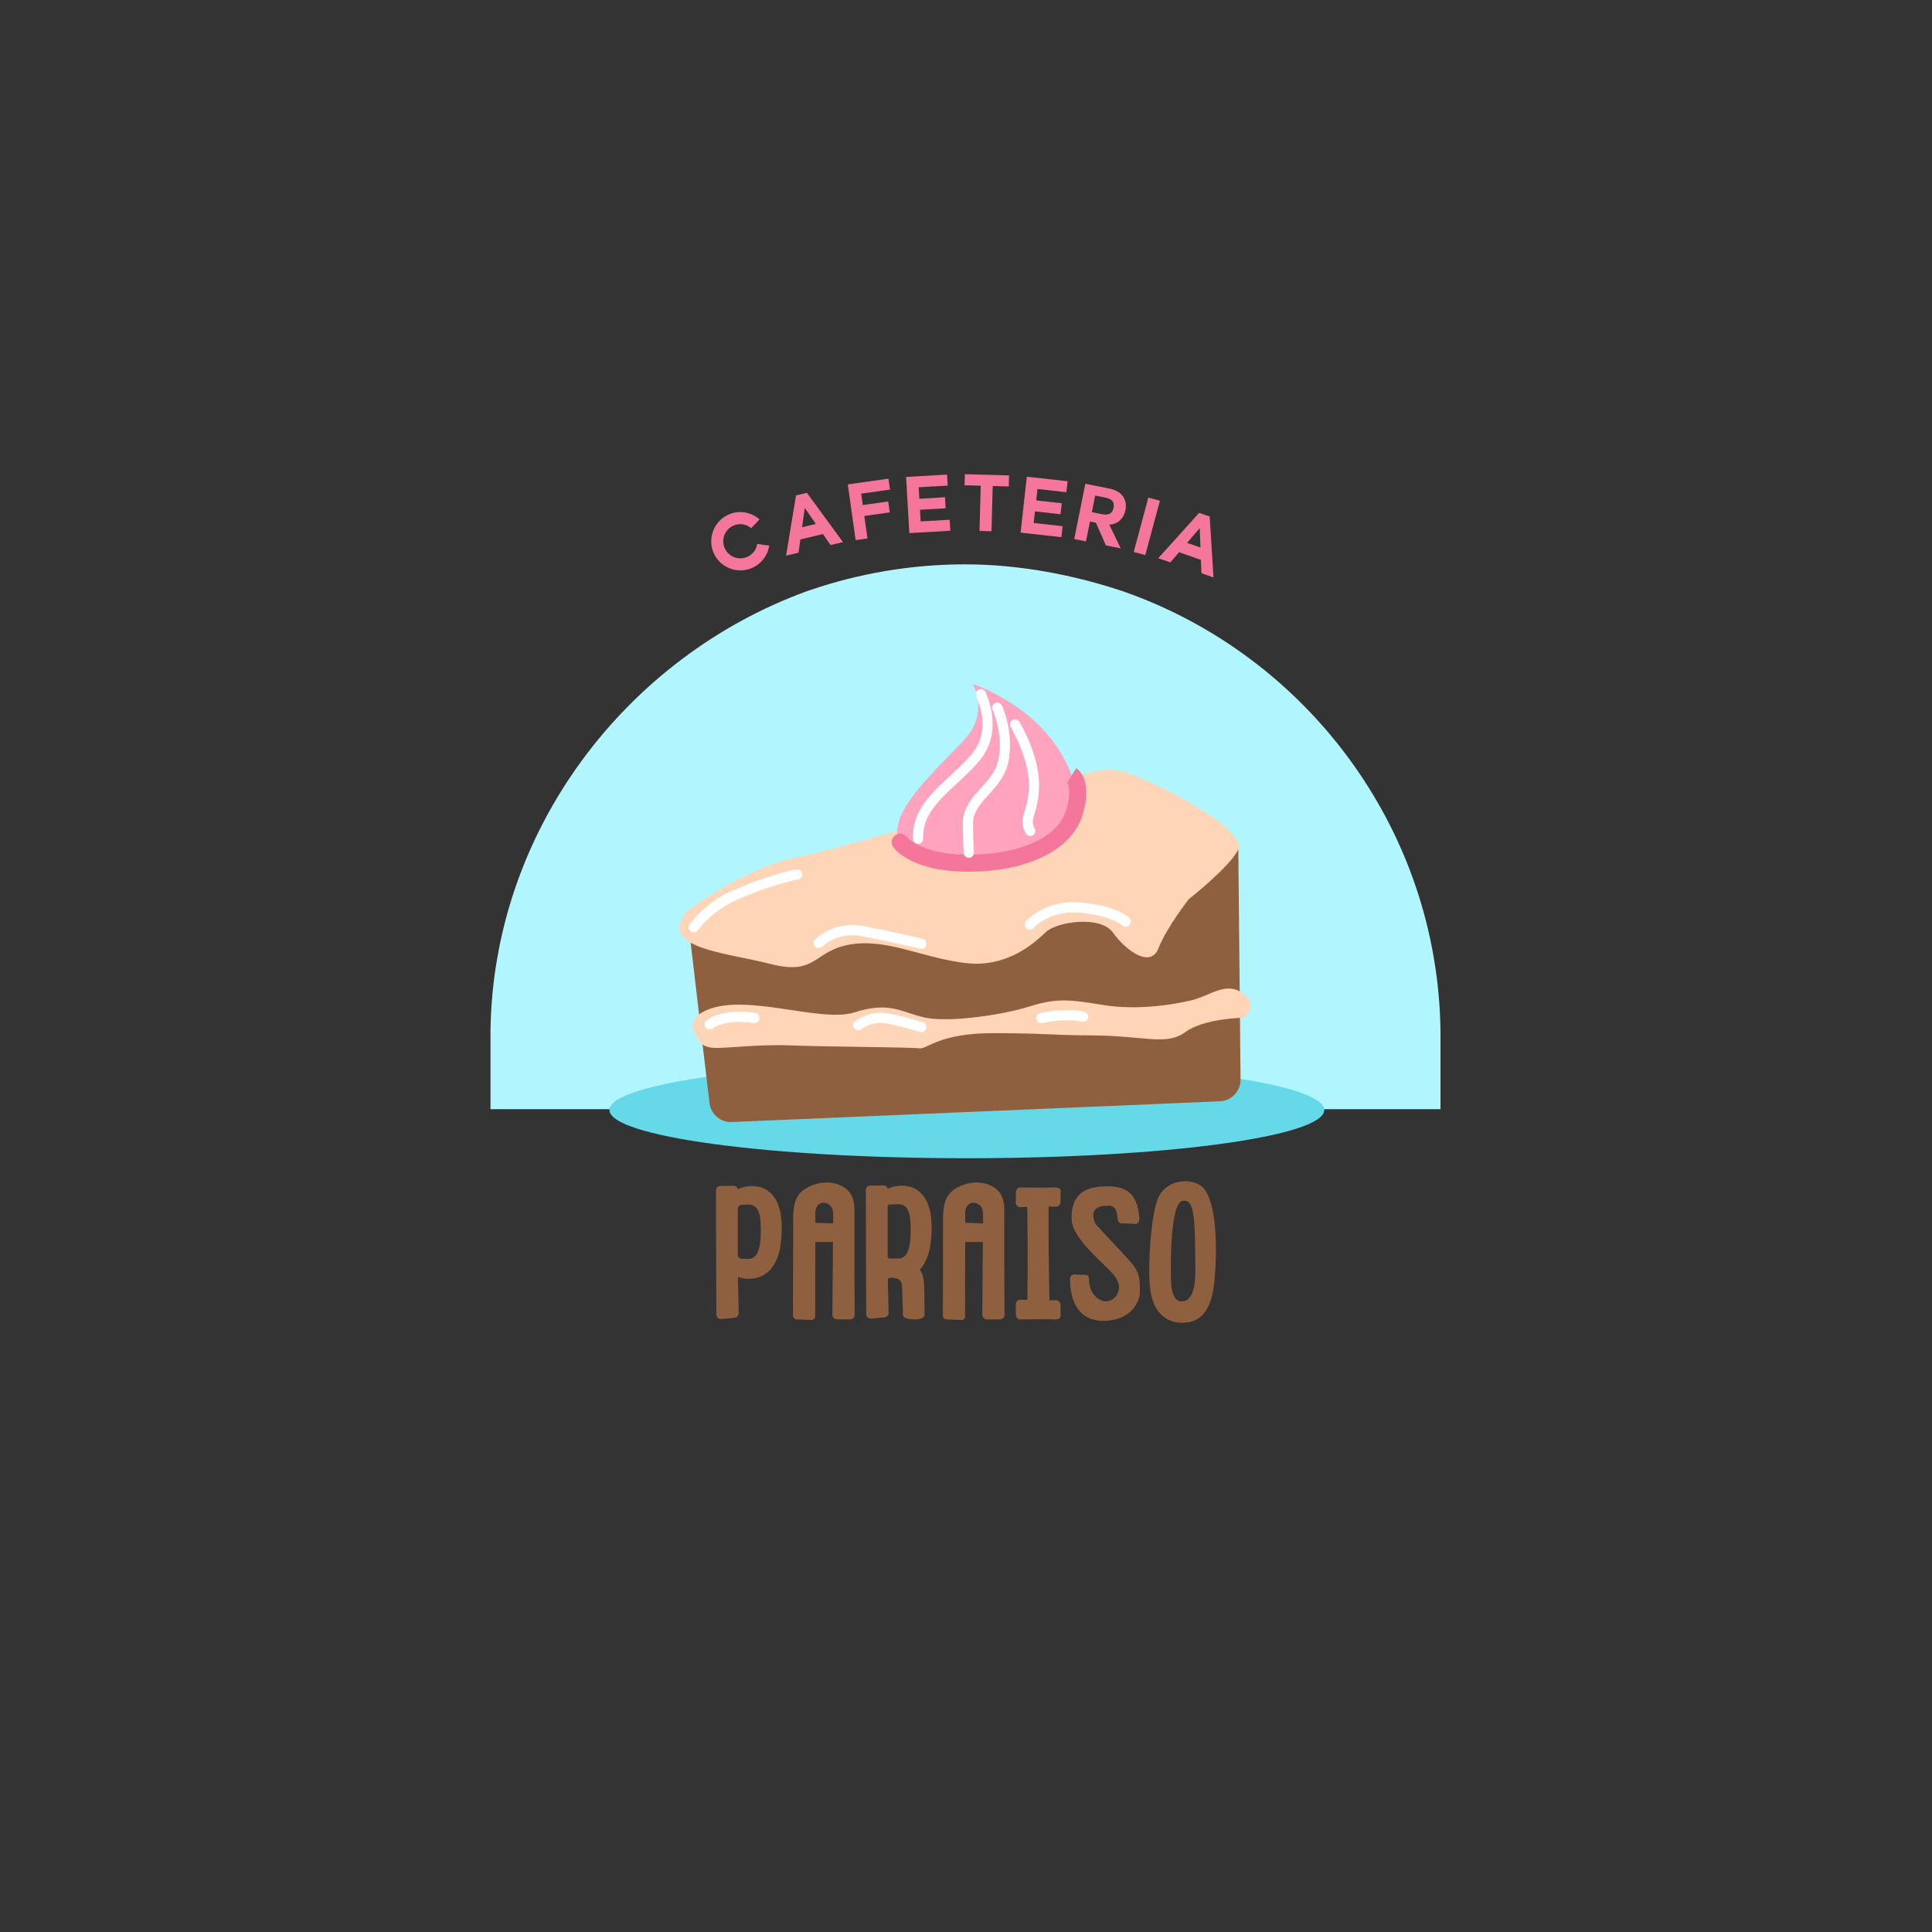 <svg xmlns="http://www.w3.org/2000/svg" xmlns:xlink="http://www.w3.org/1999/xlink" width="500" zoomAndPan="magnify" viewBox="0 0 375 375" height="500" preserveAspectRatio="xMidYMid meet" version="1.0"><rect x="0" y="0" width="375" height="375" fill="#333333" stroke="none"/><defs><g/><clipPath id="id1"><path d="M 133 164 L 241 164 L 241 218 L 133 218 Z M 133 164 " clip-rule="nonzero"/></clipPath><clipPath id="id2"><path d="M 118.289 154.969 L 229.176 120.059 L 256.879 208.051 L 145.992 242.961 Z M 118.289 154.969 " clip-rule="nonzero"/></clipPath><clipPath id="id3"><path d="M 118.289 154.969 L 229.176 120.059 L 256.879 208.051 L 145.992 242.961 Z M 118.289 154.969 " clip-rule="nonzero"/></clipPath><clipPath id="id4"><path d="M 131 149 L 241 149 L 241 188 L 131 188 Z M 131 149 " clip-rule="nonzero"/></clipPath><clipPath id="id5"><path d="M 118.289 154.969 L 229.176 120.059 L 256.879 208.051 L 145.992 242.961 Z M 118.289 154.969 " clip-rule="nonzero"/></clipPath><clipPath id="id6"><path d="M 118.289 154.969 L 229.176 120.059 L 256.879 208.051 L 145.992 242.961 Z M 118.289 154.969 " clip-rule="nonzero"/></clipPath><clipPath id="id7"><path d="M 134 191 L 243 191 L 243 204 L 134 204 Z M 134 191 " clip-rule="nonzero"/></clipPath><clipPath id="id8"><path d="M 118.289 154.969 L 229.176 120.059 L 256.879 208.051 L 145.992 242.961 Z M 118.289 154.969 " clip-rule="nonzero"/></clipPath><clipPath id="id9"><path d="M 118.289 154.969 L 229.176 120.059 L 256.879 208.051 L 145.992 242.961 Z M 118.289 154.969 " clip-rule="nonzero"/></clipPath><clipPath id="id10"><path d="M 174 132 L 209 132 L 209 168 L 174 168 Z M 174 132 " clip-rule="nonzero"/></clipPath><clipPath id="id11"><path d="M 118.289 154.969 L 229.176 120.059 L 256.879 208.051 L 145.992 242.961 Z M 118.289 154.969 " clip-rule="nonzero"/></clipPath><clipPath id="id12"><path d="M 118.289 154.969 L 229.176 120.059 L 256.879 208.051 L 145.992 242.961 Z M 118.289 154.969 " clip-rule="nonzero"/></clipPath><clipPath id="id13"><path d="M 173 149 L 211 149 L 211 170 L 173 170 Z M 173 149 " clip-rule="nonzero"/></clipPath><clipPath id="id14"><path d="M 118.289 154.969 L 229.176 120.059 L 256.879 208.051 L 145.992 242.961 Z M 118.289 154.969 " clip-rule="nonzero"/></clipPath><clipPath id="id15"><path d="M 118.289 154.969 L 229.176 120.059 L 256.879 208.051 L 145.992 242.961 Z M 118.289 154.969 " clip-rule="nonzero"/></clipPath><clipPath id="id16"><path d="M 177 133 L 193 133 L 193 164 L 177 164 Z M 177 133 " clip-rule="nonzero"/></clipPath><clipPath id="id17"><path d="M 118.289 154.969 L 229.176 120.059 L 256.879 208.051 L 145.992 242.961 Z M 118.289 154.969 " clip-rule="nonzero"/></clipPath><clipPath id="id18"><path d="M 118.289 154.969 L 229.176 120.059 L 256.879 208.051 L 145.992 242.961 Z M 118.289 154.969 " clip-rule="nonzero"/></clipPath><clipPath id="id19"><path d="M 186 136 L 197 136 L 197 167 L 186 167 Z M 186 136 " clip-rule="nonzero"/></clipPath><clipPath id="id20"><path d="M 118.289 154.969 L 229.176 120.059 L 256.879 208.051 L 145.992 242.961 Z M 118.289 154.969 " clip-rule="nonzero"/></clipPath><clipPath id="id21"><path d="M 118.289 154.969 L 229.176 120.059 L 256.879 208.051 L 145.992 242.961 Z M 118.289 154.969 " clip-rule="nonzero"/></clipPath><clipPath id="id22"><path d="M 196 139 L 202 139 L 202 163 L 196 163 Z M 196 139 " clip-rule="nonzero"/></clipPath><clipPath id="id23"><path d="M 118.289 154.969 L 229.176 120.059 L 256.879 208.051 L 145.992 242.961 Z M 118.289 154.969 " clip-rule="nonzero"/></clipPath><clipPath id="id24"><path d="M 118.289 154.969 L 229.176 120.059 L 256.879 208.051 L 145.992 242.961 Z M 118.289 154.969 " clip-rule="nonzero"/></clipPath><clipPath id="id25"><path d="M 133 168 L 156 168 L 156 181 L 133 181 Z M 133 168 " clip-rule="nonzero"/></clipPath><clipPath id="id26"><path d="M 118.289 154.969 L 229.176 120.059 L 256.879 208.051 L 145.992 242.961 Z M 118.289 154.969 " clip-rule="nonzero"/></clipPath><clipPath id="id27"><path d="M 118.289 154.969 L 229.176 120.059 L 256.879 208.051 L 145.992 242.961 Z M 118.289 154.969 " clip-rule="nonzero"/></clipPath><clipPath id="id28"><path d="M 157 179 L 180 179 L 180 185 L 157 185 Z M 157 179 " clip-rule="nonzero"/></clipPath><clipPath id="id29"><path d="M 118.289 154.969 L 229.176 120.059 L 256.879 208.051 L 145.992 242.961 Z M 118.289 154.969 " clip-rule="nonzero"/></clipPath><clipPath id="id30"><path d="M 118.289 154.969 L 229.176 120.059 L 256.879 208.051 L 145.992 242.961 Z M 118.289 154.969 " clip-rule="nonzero"/></clipPath><clipPath id="id31"><path d="M 198 175 L 220 175 L 220 181 L 198 181 Z M 198 175 " clip-rule="nonzero"/></clipPath><clipPath id="id32"><path d="M 118.289 154.969 L 229.176 120.059 L 256.879 208.051 L 145.992 242.961 Z M 118.289 154.969 " clip-rule="nonzero"/></clipPath><clipPath id="id33"><path d="M 118.289 154.969 L 229.176 120.059 L 256.879 208.051 L 145.992 242.961 Z M 118.289 154.969 " clip-rule="nonzero"/></clipPath><clipPath id="id34"><path d="M 136 196 L 148 196 L 148 200 L 136 200 Z M 136 196 " clip-rule="nonzero"/></clipPath><clipPath id="id35"><path d="M 118.289 154.969 L 229.176 120.059 L 256.879 208.051 L 145.992 242.961 Z M 118.289 154.969 " clip-rule="nonzero"/></clipPath><clipPath id="id36"><path d="M 118.289 154.969 L 229.176 120.059 L 256.879 208.051 L 145.992 242.961 Z M 118.289 154.969 " clip-rule="nonzero"/></clipPath><clipPath id="id37"><path d="M 165 196 L 180 196 L 180 201 L 165 201 Z M 165 196 " clip-rule="nonzero"/></clipPath><clipPath id="id38"><path d="M 118.289 154.969 L 229.176 120.059 L 256.879 208.051 L 145.992 242.961 Z M 118.289 154.969 " clip-rule="nonzero"/></clipPath><clipPath id="id39"><path d="M 118.289 154.969 L 229.176 120.059 L 256.879 208.051 L 145.992 242.961 Z M 118.289 154.969 " clip-rule="nonzero"/></clipPath><clipPath id="id40"><path d="M 201 196 L 212 196 L 212 199 L 201 199 Z M 201 196 " clip-rule="nonzero"/></clipPath><clipPath id="id41"><path d="M 118.289 154.969 L 229.176 120.059 L 256.879 208.051 L 145.992 242.961 Z M 118.289 154.969 " clip-rule="nonzero"/></clipPath><clipPath id="id42"><path d="M 118.289 154.969 L 229.176 120.059 L 256.879 208.051 L 145.992 242.961 Z M 118.289 154.969 " clip-rule="nonzero"/></clipPath></defs><path fill="#b1f6ff" d="M 218.102 114.816 C 208.645 111.629 197.898 109.539 187.352 109.539 C 176.801 109.539 166.652 111.332 157.297 114.52 C 157.098 114.617 156.898 114.617 156.699 114.719 C 121.574 127.469 95.699 161.141 95.203 200.121 L 95.203 215.289 L 279.598 215.289 L 279.598 200.129 C 279.102 160.941 253.625 127.27 218.102 114.816 " fill-opacity="1" fill-rule="nonzero"/><path fill="#66d9e8" d="M 187.664 206.062 C 149.352 206.062 118.289 210.258 118.289 215.438 C 118.289 220.613 149.352 224.812 187.664 224.812 C 225.98 224.812 257.039 220.613 257.039 215.438 C 257.039 210.258 225.98 206.062 187.664 206.062 " fill-opacity="1" fill-rule="nonzero"/><g clip-path="url(#id1)"><g clip-path="url(#id2)"><g clip-path="url(#id3)"><path fill="#8f603f" d="M 133.336 176.859 L 137.711 214.098 C 137.965 216.27 139.852 217.879 142.039 217.785 L 236.785 213.758 C 239.039 213.66 240.812 211.793 240.789 209.539 L 240.359 164.883 L 133.336 176.859 " fill-opacity="1" fill-rule="nonzero"/></g></g></g><g clip-path="url(#id4)"><g clip-path="url(#id5)"><g clip-path="url(#id6)"><path fill="#ffd5b8" d="M 133.336 176.859 C 133.336 176.859 144.137 168.625 154.406 166.438 C 164.672 164.246 176.227 160.246 188.359 158 C 200.492 155.754 210.898 147.195 218.738 149.965 C 226.578 152.734 242.117 161.383 240.359 164.883 C 238.602 168.383 230.754 174.516 230.754 174.516 C 230.754 174.516 226.473 179.961 224.875 184.031 C 223.281 188.102 218.426 184.379 216.023 181.008 C 213.621 177.637 205.191 178.906 203.098 180.84 C 201.004 182.77 195.707 187.938 187.348 186.922 C 178.988 185.902 172.121 182.098 164.984 183.328 C 157.844 184.559 158.566 189.414 149.594 187.113 C 140.621 184.812 127.531 184.074 133.336 176.859 " fill-opacity="1" fill-rule="nonzero"/></g></g></g><g clip-path="url(#id7)"><g clip-path="url(#id8)"><g clip-path="url(#id9)"><path fill="#ffd5b8" d="M 135.688 196.879 C 135.688 196.879 133.73 198.598 134.742 200.32 C 135.75 202.047 135.98 203.281 138.664 203.391 C 141.348 203.496 147.066 202.648 153.68 202.918 C 160.293 203.188 176.758 203.246 178.391 203.48 C 180.027 203.719 182.125 200.492 193.039 200.535 C 203.953 200.574 202.621 200.902 212.387 200.977 C 222.152 201.055 226.426 203.027 230.074 200.328 C 233.727 197.629 241.379 197.543 241.379 197.543 C 241.379 197.543 244.559 195.184 241.23 192.801 C 237.902 190.418 234.93 193.285 231.223 194.168 C 227.52 195.047 220.66 196.125 214.215 195.082 C 207.77 194.043 205.266 193.641 199.863 195.344 C 194.461 197.043 184.172 198.516 179.543 197.512 C 174.918 196.508 172.742 194.281 165.824 196.508 C 158.906 198.734 142.906 191.867 135.688 196.879 " fill-opacity="1" fill-rule="nonzero"/></g></g></g><g clip-path="url(#id10)"><g clip-path="url(#id11)"><g clip-path="url(#id12)"><path fill="#ffa3be" d="M 195.598 165.988 C 190.867 166.836 184.457 170.145 176.402 165.086 C 168.348 160.027 184.246 147.398 187.977 142.617 C 191.703 137.836 188.816 132.758 188.816 132.758 C 188.816 132.758 199.91 136.355 205.734 145.863 C 211.562 155.367 210.016 163.41 195.598 165.988 " fill-opacity="1" fill-rule="nonzero"/></g></g></g><g clip-path="url(#id13)"><g clip-path="url(#id14)"><g clip-path="url(#id15)"><path fill="#f4769b" d="M 199.066 167.637 C 196.102 168.57 192.668 169.109 188.883 169.188 C 177.238 169.438 173.738 164.926 173.379 164.41 C 172.855 163.664 173.039 162.633 173.785 162.109 C 174.523 161.594 175.535 161.766 176.066 162.492 C 176.16 162.609 179.066 166.098 188.812 165.887 C 198.574 165.68 205.547 162.301 207.012 157.07 C 208.168 152.941 207.039 151.828 207.027 151.816 C 207.09 151.879 207.137 151.898 207.137 151.898 L 208.895 149.102 C 209.434 149.438 212.012 151.449 210.191 157.957 C 208.949 162.398 204.926 165.789 199.066 167.637 " fill-opacity="1" fill-rule="nonzero"/></g></g></g><g clip-path="url(#id16)"><g clip-path="url(#id17)"><g clip-path="url(#id18)"><path fill="#ffffff" d="M 178.496 163.762 C 178.418 163.785 178.332 163.801 178.246 163.809 C 177.703 163.836 177.234 163.414 177.207 162.867 C 176.93 157.477 180.766 153.945 184.473 150.527 C 186.047 149.078 187.676 147.578 188.895 145.992 C 191.055 143.184 191.285 139.508 189.566 135.363 C 189.457 135.098 189.402 134.965 189.395 134.762 C 189.379 134.215 189.809 133.758 190.352 133.742 C 190.82 133.727 191.223 134.039 191.34 134.469 C 191.352 134.504 191.371 134.547 191.395 134.605 C 193.375 139.371 193.043 143.844 190.465 147.199 C 189.141 148.918 187.449 150.477 185.812 151.984 C 182.289 155.234 178.957 158.301 179.188 162.766 C 179.211 163.227 178.914 163.629 178.496 163.762 " fill-opacity="1" fill-rule="nonzero"/></g></g></g><g clip-path="url(#id19)"><g clip-path="url(#id20)"><g clip-path="url(#id21)"><path fill="#ffffff" d="M 188.34 166.461 C 188.289 166.473 188.242 166.484 188.188 166.492 C 187.656 166.57 187.164 166.223 187.07 165.695 C 187.008 165.332 186.934 163.184 186.879 159.949 C 186.828 156.906 188.645 154.895 190.402 152.945 C 191.949 151.234 193.41 149.617 193.828 147.266 C 194.73 142.184 192.684 137.832 192.66 137.789 C 192.426 137.297 192.633 136.707 193.125 136.469 C 193.617 136.23 194.207 136.438 194.445 136.926 C 194.543 137.125 196.797 141.879 195.777 147.613 C 195.258 150.523 193.461 152.516 191.871 154.273 C 190.234 156.086 188.82 157.652 188.859 159.914 C 188.941 164.633 189.023 165.359 189.027 165.387 C 189.082 165.867 188.789 166.316 188.34 166.461 " fill-opacity="1" fill-rule="nonzero"/></g></g></g><g clip-path="url(#id22)"><g clip-path="url(#id23)"><g clip-path="url(#id24)"><path fill="#ffffff" d="M 200.27 162.219 C 199.832 162.355 199.348 162.176 199.113 161.762 C 198.125 160.023 198.492 158.785 198.918 157.352 C 199.262 156.191 199.691 154.746 199.707 152.344 C 199.75 147.164 196.215 141.191 196.18 141.133 C 195.898 140.664 196.051 140.055 196.523 139.773 C 196.988 139.492 197.598 139.645 197.879 140.113 C 198.035 140.379 201.734 146.617 201.688 152.359 C 201.668 155.043 201.176 156.703 200.816 157.914 C 200.426 159.234 200.262 159.781 200.832 160.781 C 201.105 161.258 200.938 161.863 200.461 162.133 C 200.398 162.168 200.336 162.195 200.27 162.219 " fill-opacity="1" fill-rule="nonzero"/></g></g></g><g clip-path="url(#id25)"><g clip-path="url(#id26)"><g clip-path="url(#id27)"><path fill="#ffffff" d="M 134.977 180.918 C 134.699 181.004 134.387 180.969 134.125 180.797 C 133.672 180.492 133.551 179.875 133.855 179.422 C 133.969 179.258 136.641 175.348 142.121 172.891 C 147.312 170.566 152.926 168.984 154.613 168.754 C 155.152 168.68 155.652 169.059 155.727 169.602 C 155.801 170.141 155.426 170.641 154.883 170.715 C 153.625 170.887 148.227 172.328 142.93 174.699 C 137.961 176.922 135.523 180.488 135.5 180.527 C 135.371 180.719 135.184 180.852 134.977 180.918 " fill-opacity="1" fill-rule="nonzero"/></g></g></g><g clip-path="url(#id28)"><g clip-path="url(#id29)"><g clip-path="url(#id30)"><path fill="#ffffff" d="M 179.129 184.125 C 178.965 184.176 178.781 184.188 178.602 184.145 C 178.547 184.129 172.848 182.785 167.441 181.73 C 162.578 180.781 159.723 183.609 159.605 183.734 C 159.223 184.121 158.594 184.129 158.207 183.75 C 157.816 183.367 157.805 182.746 158.184 182.352 C 158.332 182.199 161.871 178.625 167.82 179.785 C 173.266 180.848 179.004 182.203 179.059 182.219 C 179.594 182.344 179.922 182.875 179.797 183.41 C 179.711 183.762 179.449 184.023 179.129 184.125 " fill-opacity="1" fill-rule="nonzero"/></g></g></g><g clip-path="url(#id31)"><g clip-path="url(#id32)"><g clip-path="url(#id33)"><path fill="#ffffff" d="M 218.793 179.82 C 218.445 179.93 218.051 179.844 217.781 179.566 C 217.773 179.559 215.852 177.758 209.785 177.164 C 203.789 176.57 200.777 179.961 200.652 180.105 C 200.293 180.516 199.668 180.566 199.258 180.211 C 198.844 179.855 198.793 179.234 199.145 178.82 C 199.297 178.645 202.91 174.496 209.98 175.191 C 216.777 175.859 218.977 177.953 219.207 178.188 C 219.586 178.582 219.574 179.207 219.184 179.59 C 219.066 179.699 218.934 179.777 218.793 179.82 " fill-opacity="1" fill-rule="nonzero"/></g></g></g><g clip-path="url(#id34)"><g clip-path="url(#id35)"><g clip-path="url(#id36)"><path fill="#ffffff" d="M 146.727 198.539 C 146.586 198.586 146.434 198.598 146.277 198.574 C 140.742 197.715 138.418 199.562 138.395 199.582 C 137.977 199.926 137.355 199.875 137.004 199.461 C 136.656 199.047 136.699 198.434 137.105 198.078 C 137.227 197.977 140.047 195.602 146.582 196.617 C 147.121 196.699 147.492 197.207 147.406 197.746 C 147.348 198.133 147.074 198.43 146.727 198.539 " fill-opacity="1" fill-rule="nonzero"/></g></g></g><g clip-path="url(#id37)"><g clip-path="url(#id38)"><g clip-path="url(#id39)"><path fill="#ffffff" d="M 179.133 200.297 C 178.945 200.355 178.734 200.359 178.531 200.297 C 178.508 200.285 175.828 199.43 172.359 198.699 C 169.336 198.066 167.289 199.695 167.203 199.766 C 166.781 200.109 166.156 200.047 165.812 199.629 C 165.465 199.207 165.52 198.59 165.941 198.238 C 166.055 198.145 168.781 195.926 172.77 196.762 C 176.344 197.516 179.027 198.375 179.141 198.41 C 179.66 198.578 179.945 199.137 179.777 199.656 C 179.676 199.973 179.43 200.203 179.133 200.297 " fill-opacity="1" fill-rule="nonzero"/></g></g></g><g clip-path="url(#id40)"><g clip-path="url(#id41)"><g clip-path="url(#id42)"><path fill="#ffffff" d="M 210.527 198.293 C 210.363 198.344 210.184 198.355 210 198.309 C 206.863 197.559 202.387 198.559 202.344 198.566 C 201.809 198.688 201.277 198.355 201.156 197.82 C 201.035 197.289 201.367 196.758 201.902 196.637 C 202.105 196.59 206.871 195.523 210.465 196.387 C 210.996 196.512 211.324 197.047 211.195 197.578 C 211.113 197.93 210.852 198.191 210.527 198.293 " fill-opacity="1" fill-rule="nonzero"/></g></g></g><g fill="#8f603f" fill-opacity="1"><g transform="translate(137.874, 256.059)"><g><path d="M 2.117 -0.035 L 4.742 -0.293 C 5.18 -0.328 5.508 -0.73 5.508 -1.168 C 5.473 -3.5 5.398 -5.836 5.363 -8.207 C 5.98 -7.953 6.711 -7.844 7.477 -7.844 C 11.488 -7.844 13.242 -11.16 13.68 -14.734 C 14.043 -17.836 14.117 -22.359 11.562 -24.621 C 9.957 -26.043 7.332 -26.191 5.324 -25.242 C 5.254 -25.605 4.926 -25.898 4.488 -25.898 L 1.934 -25.863 C 1.461 -25.863 1.094 -25.461 1.094 -24.984 C 1.094 -16.961 1.168 -8.938 1.168 -0.91 C 1.168 -0.402 1.605 0 2.117 -0.035 Z M 6.199 -11.707 C 5.652 -11.707 5.324 -12.035 5.324 -12.586 L 5.324 -21.34 C 5.324 -21.887 5.652 -22.215 6.199 -22.215 L 7.441 -22.25 C 9.629 -22.25 9.738 -19.551 9.777 -18.129 C 9.812 -16.598 9.957 -12.402 8.023 -11.816 C 7.844 -11.746 7.66 -11.707 7.477 -11.707 Z M 6.199 -11.707 "/></g></g></g><g fill="#8f603f" fill-opacity="1"><g transform="translate(152.822, 256.059)"><g><path d="M 4.707 0.145 C 5.105 0.145 5.434 -0.184 5.398 -0.621 C 5.434 -2.262 5.398 -4.707 5.398 -6.75 L 5.434 -14.992 L 8.863 -14.992 L 8.754 -2.043 L 8.754 -0.91 C 8.719 -0.438 9.082 -0.035 9.52 0.035 L 12.148 0.035 C 12.695 0.035 13.094 -0.363 13.059 -0.875 C 13.023 -6.309 13.023 -15.176 13.023 -20.902 C 13.023 -21.484 13.094 -22.871 12.367 -24.184 C 11.16 -26.371 7.223 -27.613 3.465 -25.312 C 1.277 -23.965 1.129 -21.484 1.129 -19.148 L 1.094 -0.691 C 1.094 -0.293 1.422 0.035 1.824 0.035 Z M 8.898 -18.602 L 5.434 -18.711 L 5.434 -20.609 C 5.434 -22.434 6.93 -23.164 8.242 -22.141 C 8.863 -21.668 8.898 -20.719 8.898 -19.988 Z M 8.898 -18.602 "/></g></g></g><g fill="#8f603f" fill-opacity="1"><g transform="translate(166.967, 256.059)"><g><path d="M 2.117 -0.109 L 4.742 -0.363 C 5.18 -0.402 5.508 -0.801 5.508 -1.238 C 5.473 -3.355 5.398 -5.434 5.363 -7.586 C 5.363 -7.879 5.543 -8.023 5.801 -8.023 L 6.309 -8.023 C 7.477 -7.953 8.098 -7.586 8.133 -6.199 C 8.172 -4.488 8.281 -2.48 8.281 -0.801 C 8.281 0.254 12.477 0.402 12.477 -0.801 C 12.477 -6.711 12.512 -8.391 11.562 -9.594 C 12.766 -10.906 13.422 -12.805 13.68 -14.809 C 14.043 -17.91 14.117 -22.434 11.562 -24.695 C 9.957 -26.117 7.332 -26.262 5.324 -25.312 C 5.254 -25.68 4.926 -25.973 4.488 -25.973 L 1.934 -25.934 C 1.461 -25.934 1.094 -25.535 1.094 -25.059 C 1.094 -17.035 1.168 -9.008 1.168 -0.984 C 1.168 -0.473 1.605 -0.074 2.117 -0.109 Z M 5.762 -11.781 C 5.508 -11.781 5.324 -11.965 5.324 -12.219 L 5.324 -21.848 C 5.324 -22.105 5.508 -22.285 5.762 -22.285 L 7.441 -22.324 C 9.629 -22.324 9.738 -19.625 9.777 -18.203 C 9.812 -16.668 9.957 -12.477 8.023 -11.891 C 7.66 -11.746 7.477 -11.781 5.762 -11.781 Z M 5.762 -11.781 "/></g></g></g><g fill="#8f603f" fill-opacity="1"><g transform="translate(181.915, 256.059)"><g><path d="M 4.707 0.145 C 5.105 0.145 5.434 -0.184 5.398 -0.621 C 5.434 -2.262 5.398 -4.707 5.398 -6.75 L 5.434 -14.992 L 8.863 -14.992 L 8.754 -2.043 L 8.754 -0.91 C 8.719 -0.438 9.082 -0.035 9.52 0.035 L 12.148 0.035 C 12.695 0.035 13.094 -0.363 13.059 -0.875 C 13.023 -6.309 13.023 -15.176 13.023 -20.902 C 13.023 -21.484 13.094 -22.871 12.367 -24.184 C 11.16 -26.371 7.223 -27.613 3.465 -25.312 C 1.277 -23.965 1.129 -21.484 1.129 -19.148 L 1.094 -0.691 C 1.094 -0.293 1.422 0.035 1.824 0.035 Z M 8.898 -18.602 L 5.434 -18.711 L 5.434 -20.609 C 5.434 -22.434 6.93 -23.164 8.242 -22.141 C 8.863 -21.668 8.898 -20.719 8.898 -19.988 Z M 8.898 -18.602 "/></g></g></g><g fill="#8f603f" fill-opacity="1"><g transform="translate(196.061, 256.059)"><g><path d="M 2.078 0.035 L 7.332 0 C 8.281 0 9.812 0.293 9.812 -0.656 C 9.812 -1.277 9.777 -2.152 9.777 -2.809 C 9.777 -3.32 9.336 -3.719 8.863 -3.684 L 7.625 -3.648 C 7.516 -9.703 7.441 -15.832 7.477 -21.887 L 8.863 -21.848 C 9.336 -21.812 9.777 -22.215 9.777 -22.723 C 9.777 -23.383 9.812 -24.258 9.812 -24.875 C 9.812 -25.824 8.281 -25.535 7.332 -25.535 L 2.078 -25.57 C 1.57 -25.605 1.129 -25.203 1.129 -24.695 C 1.129 -24 1.094 -23.344 1.094 -22.652 C 1.094 -22.141 1.496 -21.738 2.008 -21.738 L 3.32 -21.777 C 3.43 -15.793 3.43 -9.738 3.355 -3.758 L 3.32 -3.758 L 2.008 -3.793 C 1.496 -3.793 1.094 -3.391 1.094 -2.883 C 1.094 -2.188 1.129 -1.531 1.129 -0.84 C 1.129 -0.328 1.57 0.074 2.078 0.035 Z M 2.078 0.035 "/></g></g></g><g fill="#8f603f" fill-opacity="1"><g transform="translate(206.962, 256.059)"><g><path d="M 7.113 0.328 C 12.477 0.328 14.297 -3.281 14.297 -5.398 C 14.297 -8.316 14.117 -9.41 12.035 -11.637 L 6.02 -18.094 C 5.762 -18.348 5.543 -18.676 5.434 -19.039 C 4.742 -21.34 6.055 -22.031 8.062 -22.031 C 9.996 -22.031 9.812 -20.316 9.996 -19.297 C 10.066 -18.895 10.395 -18.602 10.688 -18.602 C 11.562 -18.602 12.477 -18.566 13.387 -18.492 C 13.859 -18.422 14.227 -18.969 14.188 -19.551 C 13.824 -25.168 10.871 -25.789 7.734 -25.789 C 2.516 -25.789 1.02 -23.234 1.02 -19.551 C 1.02 -15.613 7.477 -10.797 9.301 -8.5 C 11.527 -5.727 9.336 -3.465 7.734 -3.465 C 6.273 -3.465 4.414 -4.961 4.414 -7.695 C 4.414 -8.242 4.195 -8.609 3.758 -8.609 L 1.461 -8.68 C 1.094 -8.68 0.73 -8.281 0.73 -7.879 C 0.73 -1.238 4.305 0.328 7.113 0.328 Z M 7.113 0.328 "/></g></g></g><g fill="#8f603f" fill-opacity="1"><g transform="translate(221.982, 256.059)"><g><path d="M 7.551 0.691 C 11.855 0.691 13.203 -2.953 13.68 -6.82 C 14.043 -10.215 14.734 -20.719 11.926 -25.059 C 10.324 -27.574 4.449 -27.613 2.734 -23.344 C 1.312 -19.734 0.73 -9.227 1.312 -5.617 C 1.75 -2.078 3.758 0.691 7.551 0.691 Z M 8.133 -3.609 C 5.254 -2.664 5.289 -6.93 5.289 -8.68 C 5.254 -10.469 5.145 -22.578 7.551 -22.98 C 9.848 -23.344 9.957 -20.023 10.031 -10.543 C 10.031 -8.898 10.215 -4.414 8.133 -3.609 Z M 8.133 -3.609 "/></g></g></g><g fill="#f4769b" fill-opacity="1"><g transform="translate(139.319, 112.405)"><g><path d="M 6.266 -2.012 C 8.344 -2.746 9.684 -4.516 9.984 -6.516 C 8.891 -6.621 8.844 -6.668 7.648 -6.832 C 7.473 -5.633 6.672 -4.637 5.488 -4.219 C 3.758 -3.609 1.863 -4.516 1.254 -6.25 C 0.648 -7.965 1.551 -9.871 3.281 -10.484 C 4.422 -10.883 5.637 -10.613 6.477 -9.887 C 7.312 -10.734 7.371 -10.805 8.098 -11.594 C 6.637 -12.883 4.523 -13.402 2.504 -12.691 C -0.441 -11.652 -1.98 -8.387 -0.953 -5.469 C 0.082 -2.527 3.32 -0.977 6.266 -2.012 Z M 6.266 -2.012 "/></g></g></g><g fill="#f4769b" fill-opacity="1"><g transform="translate(151.683, 108.064)"><g><path d="M 0.895 -0.211 L 3.305 -0.789 L 3.664 -3.359 L 8.043 -4.402 L 9.523 -2.27 L 11.934 -2.844 L 4.938 -12.406 L 2.824 -11.902 Z M 3.996 -5.734 L 4.523 -9.461 L 6.676 -6.371 Z M 3.996 -5.734 "/></g></g></g><g fill="#f4769b" fill-opacity="1"><g transform="translate(165.165, 104.963)"><g><path d="M 0.91 -0.129 L 3.211 -0.449 L 2.598 -4.812 L 7.539 -5.508 L 7.242 -7.629 L 2.301 -6.934 L 1.992 -9.148 L 7.582 -9.93 L 7.285 -12.051 L -0.609 -10.945 Z M 0.91 -0.129 "/></g></g></g><g fill="#f4769b" fill-opacity="1"><g transform="translate(175.582, 103.53)"><g><path d="M 0.918 -0.055 L 8.875 -0.512 L 8.75 -2.648 L 3.113 -2.324 L 2.984 -4.586 L 7.965 -4.871 L 7.84 -7.012 L 2.863 -6.723 L 2.734 -8.953 L 8.367 -9.277 L 8.246 -11.414 L 0.289 -10.957 Z M 0.918 -0.055 "/></g></g></g><g fill="#f4769b" fill-opacity="1"><g transform="translate(186.071, 102.942)"><g><path d="M 4.051 0.109 L 6.379 0.172 L 6.613 -8.609 L 9.73 -8.523 L 9.789 -10.664 L 1.211 -10.895 L 1.152 -8.754 L 4.289 -8.668 Z M 4.051 0.109 "/></g></g></g><g fill="#f4769b" fill-opacity="1"><g transform="translate(197.182, 103.28)"><g><path d="M 0.914 0.102 L 8.832 0.984 L 9.07 -1.145 L 3.461 -1.77 L 3.711 -4.02 L 8.668 -3.469 L 8.906 -5.598 L 3.949 -6.148 L 4.195 -8.367 L 9.805 -7.742 L 10.043 -9.871 L 2.121 -10.754 Z M 0.914 0.102 "/></g></g></g><g fill="#f4769b" fill-opacity="1"><g transform="translate(207.612, 104.446)"><g><path d="M 0.898 0.18 L 3.18 0.637 L 3.953 -3.219 L 5.105 -2.988 L 7.035 1.406 L 9.914 1.984 L 7.699 -2.609 C 9.508 -2.684 10.547 -3.977 10.836 -5.414 C 11.184 -7.156 10.484 -9.059 7.785 -9.598 L 3.047 -10.547 Z M 4.316 -5.035 L 4.961 -8.258 L 6.789 -7.895 C 7.914 -7.668 8.805 -7.273 8.523 -5.879 C 8.25 -4.512 7.27 -4.441 6.145 -4.668 Z M 4.316 -5.035 "/></g></g></g><g fill="#f4769b" fill-opacity="1"><g transform="translate(219.169, 106.898)"><g><path d="M 0.887 0.238 L 3.133 0.844 L 5.969 -9.707 L 3.723 -10.309 Z M 0.887 0.238 "/></g></g></g><g fill="#f4769b" fill-opacity="1"><g transform="translate(223.953, 108.038)"><g><path d="M 0.867 0.305 L 3.207 1.121 L 4.898 -0.848 L 9.145 0.633 L 9.242 3.23 L 11.582 4.047 L 10.852 -7.777 L 8.801 -8.496 Z M 6.457 -2.668 L 8.914 -5.523 L 9.059 -1.762 Z M 6.457 -2.668 "/></g></g></g></svg>